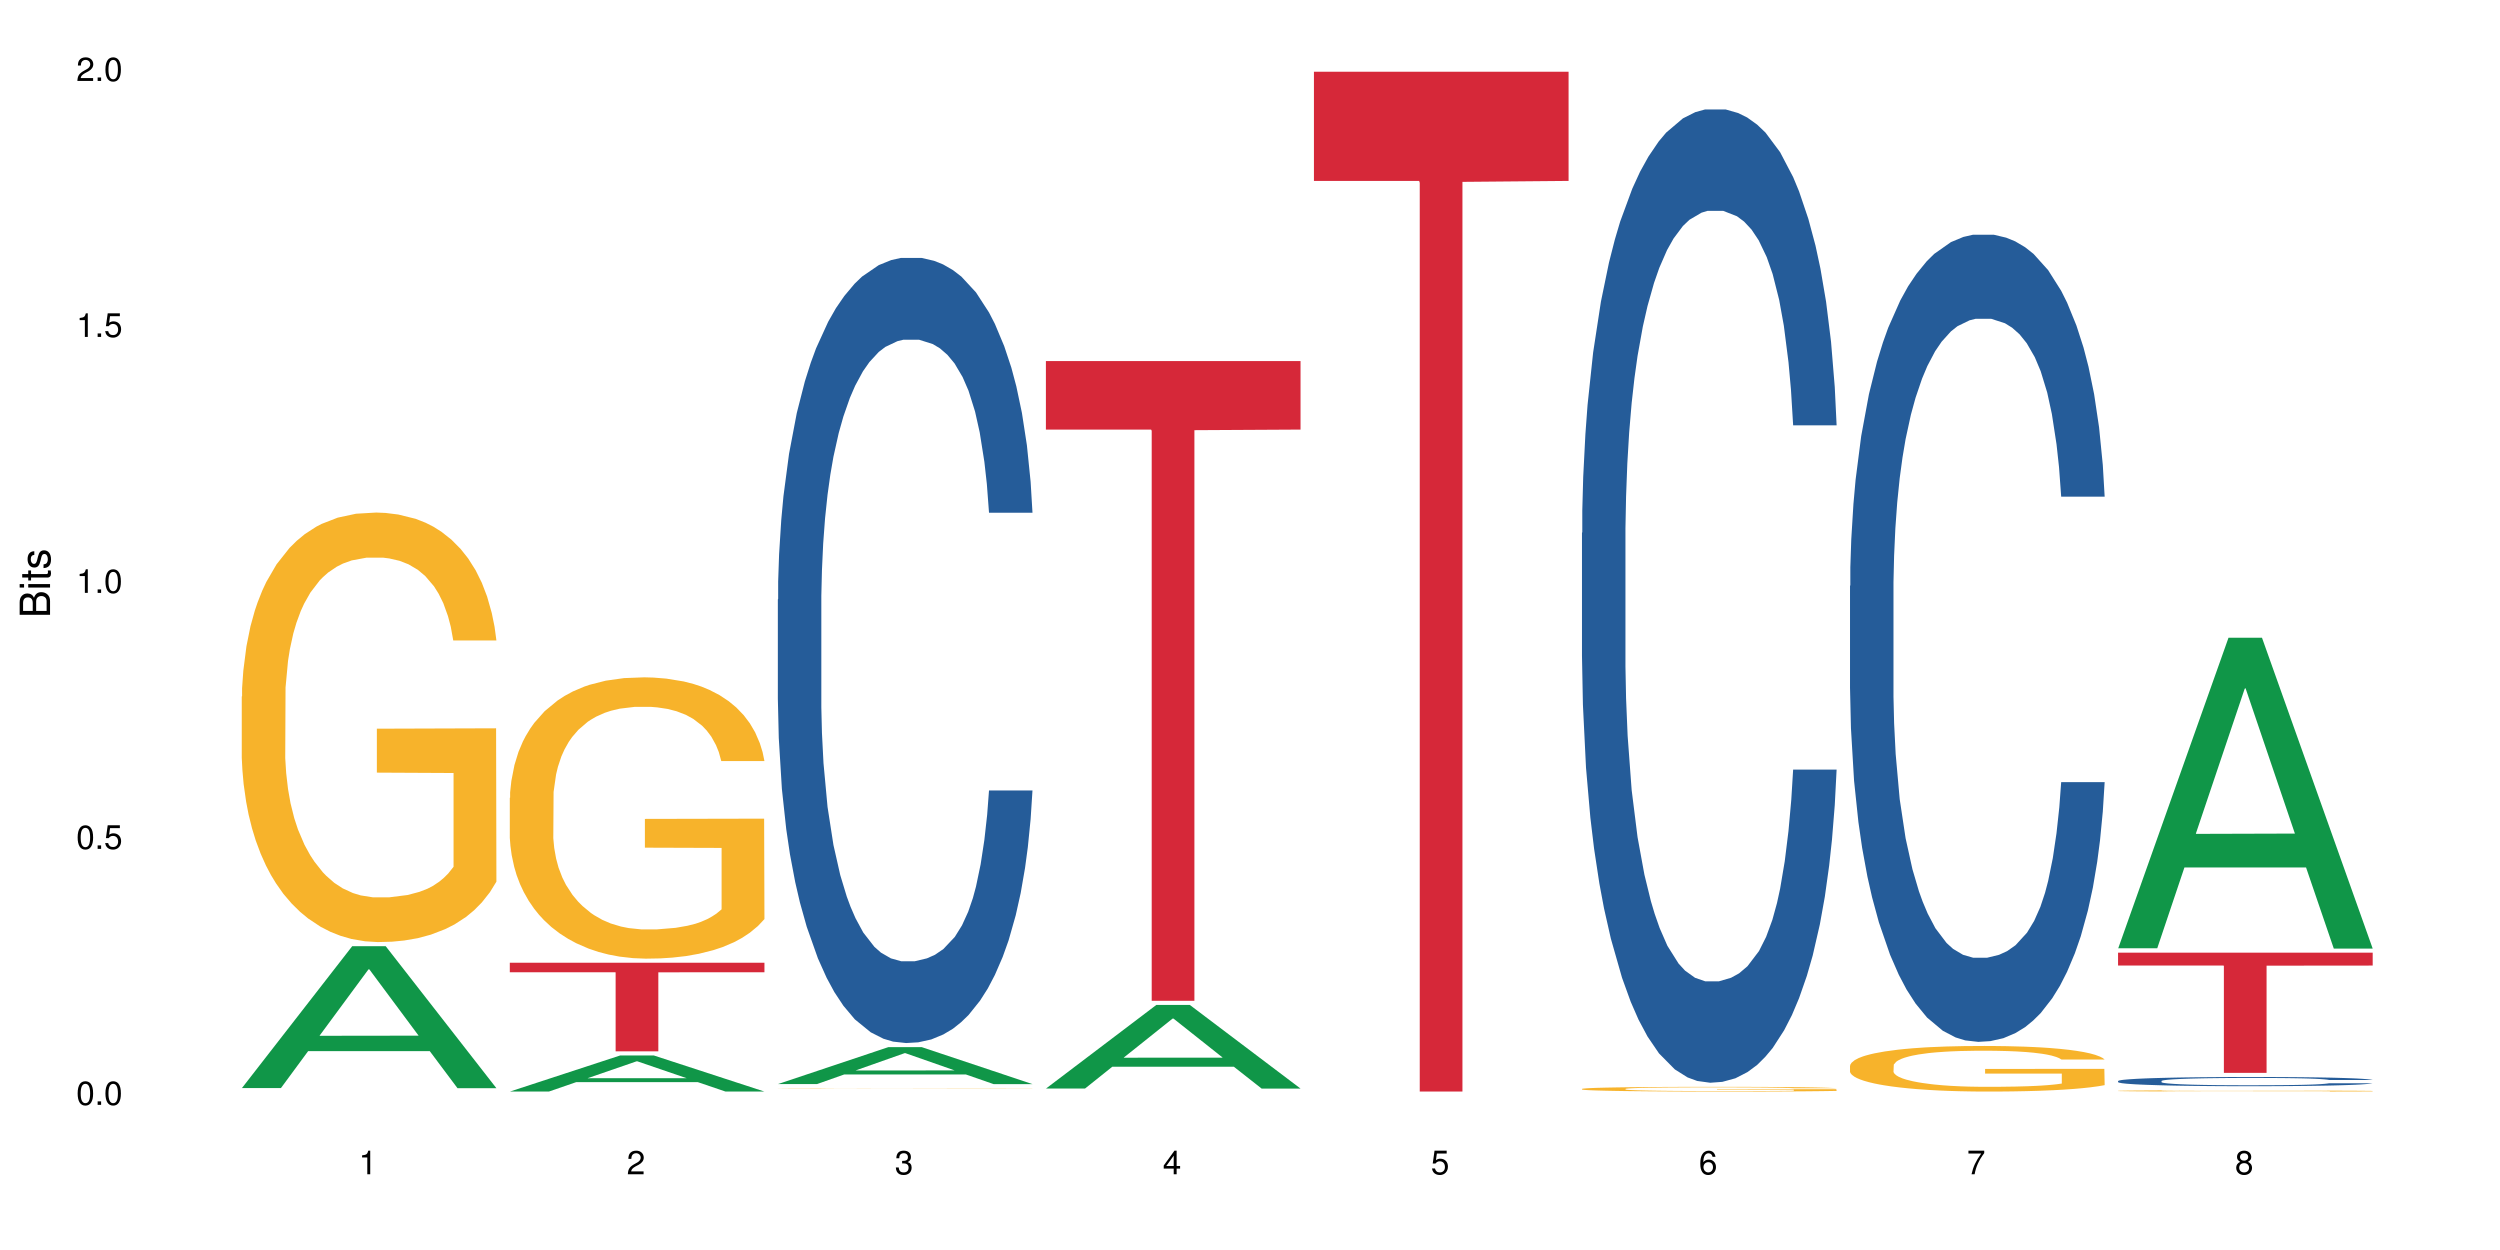 <?xml version="1.0" encoding="UTF-8"?>
<svg xmlns="http://www.w3.org/2000/svg" xmlns:xlink="http://www.w3.org/1999/xlink" width="720pt" height="360pt" viewBox="0 0 720 360" version="1.1">
<defs>
<g>
<symbol overflow="visible" id="glyph0-0">
<path style="stroke:none;" d=""/>
</symbol>
<symbol overflow="visible" id="glyph0-1">
<path style="stroke:none;" d="M 2.641 -6.797 C 2 -6.797 1.422 -6.531 1.078 -6.047 C 0.641 -5.453 0.406 -4.547 0.406 -3.297 C 0.406 -1 1.188 0.219 2.641 0.219 C 4.078 0.219 4.859 -1 4.859 -3.234 C 4.859 -4.562 4.656 -5.438 4.203 -6.047 C 3.844 -6.531 3.281 -6.797 2.641 -6.797 Z M 2.641 -6.047 C 3.547 -6.047 4 -5.125 4 -3.312 C 4 -1.375 3.562 -0.484 2.625 -0.484 C 1.734 -0.484 1.281 -1.422 1.281 -3.281 C 1.281 -5.141 1.734 -6.047 2.641 -6.047 Z M 2.641 -6.047 "/>
</symbol>
<symbol overflow="visible" id="glyph0-2">
<path style="stroke:none;" d="M 1.828 -1 L 0.828 -1 L 0.828 0 L 1.828 0 Z M 1.828 -1 "/>
</symbol>
<symbol overflow="visible" id="glyph0-3">
<path style="stroke:none;" d="M 4.562 -6.797 L 1.062 -6.797 L 0.547 -3.094 L 1.328 -3.094 C 1.719 -3.562 2.047 -3.734 2.578 -3.734 C 3.484 -3.734 4.062 -3.109 4.062 -2.094 C 4.062 -1.125 3.484 -0.531 2.578 -0.531 C 1.828 -0.531 1.375 -0.906 1.188 -1.672 L 0.328 -1.672 C 0.453 -1.109 0.547 -0.844 0.75 -0.594 C 1.125 -0.078 1.828 0.219 2.594 0.219 C 3.969 0.219 4.922 -0.781 4.922 -2.219 C 4.922 -3.562 4.031 -4.484 2.719 -4.484 C 2.25 -4.484 1.859 -4.359 1.469 -4.062 L 1.734 -5.969 L 4.562 -5.969 Z M 4.562 -6.797 "/>
</symbol>
<symbol overflow="visible" id="glyph0-4">
<path style="stroke:none;" d="M 2.484 -4.844 L 2.484 0 L 3.328 0 L 3.328 -6.797 L 2.766 -6.797 C 2.469 -5.75 2.281 -5.609 0.984 -5.453 L 0.984 -4.844 Z M 2.484 -4.844 "/>
</symbol>
<symbol overflow="visible" id="glyph0-5">
<path style="stroke:none;" d="M 4.859 -0.828 L 1.281 -0.828 C 1.359 -1.391 1.672 -1.75 2.5 -2.234 L 3.469 -2.75 C 4.406 -3.266 4.906 -3.969 4.906 -4.812 C 4.906 -5.375 4.672 -5.906 4.266 -6.266 C 3.859 -6.625 3.375 -6.797 2.719 -6.797 C 1.859 -6.797 1.219 -6.5 0.844 -5.922 C 0.609 -5.562 0.5 -5.125 0.484 -4.438 L 1.328 -4.438 C 1.359 -4.906 1.406 -5.188 1.531 -5.406 C 1.75 -5.812 2.188 -6.062 2.703 -6.062 C 3.469 -6.062 4.031 -5.516 4.031 -4.781 C 4.031 -4.25 3.719 -3.797 3.125 -3.438 L 2.234 -2.938 C 0.812 -2.141 0.406 -1.5 0.328 0 L 4.859 0 Z M 4.859 -0.828 "/>
</symbol>
<symbol overflow="visible" id="glyph0-6">
<path style="stroke:none;" d="M 2.125 -3.125 L 2.578 -3.125 C 3.516 -3.125 3.984 -2.703 3.984 -1.891 C 3.984 -1.031 3.469 -0.531 2.578 -0.531 C 1.656 -0.531 1.203 -0.984 1.156 -1.969 L 0.312 -1.969 C 0.344 -1.422 0.438 -1.078 0.609 -0.766 C 0.953 -0.109 1.625 0.219 2.547 0.219 C 3.953 0.219 4.859 -0.609 4.859 -1.906 C 4.859 -2.766 4.516 -3.25 3.703 -3.516 C 4.344 -3.766 4.656 -4.25 4.656 -4.938 C 4.656 -6.109 3.875 -6.797 2.578 -6.797 C 1.203 -6.797 0.484 -6.047 0.453 -4.609 L 1.297 -4.609 C 1.312 -5.016 1.344 -5.25 1.453 -5.453 C 1.641 -5.828 2.062 -6.062 2.594 -6.062 C 3.344 -6.062 3.797 -5.625 3.797 -4.906 C 3.797 -4.422 3.609 -4.141 3.25 -3.984 C 3.016 -3.891 2.719 -3.844 2.125 -3.844 Z M 2.125 -3.125 "/>
</symbol>
<symbol overflow="visible" id="glyph0-7">
<path style="stroke:none;" d="M 3.141 -1.625 L 3.141 0 L 3.984 0 L 3.984 -1.625 L 4.984 -1.625 L 4.984 -2.391 L 3.984 -2.391 L 3.984 -6.797 L 3.359 -6.797 L 0.266 -2.516 L 0.266 -1.625 Z M 3.141 -2.391 L 1 -2.391 L 3.141 -5.359 Z M 3.141 -2.391 "/>
</symbol>
<symbol overflow="visible" id="glyph0-8">
<path style="stroke:none;" d="M 4.781 -5.031 C 4.609 -6.141 3.891 -6.797 2.844 -6.797 C 2.094 -6.797 1.422 -6.438 1.031 -5.828 C 0.609 -5.172 0.406 -4.344 0.406 -3.094 C 0.406 -1.953 0.578 -1.234 0.984 -0.625 C 1.359 -0.078 1.953 0.219 2.703 0.219 C 3.984 0.219 4.922 -0.734 4.922 -2.078 C 4.922 -3.344 4.062 -4.234 2.844 -4.234 C 2.172 -4.234 1.641 -3.969 1.281 -3.469 C 1.281 -5.125 1.828 -6.047 2.797 -6.047 C 3.391 -6.047 3.797 -5.672 3.938 -5.031 Z M 2.734 -3.484 C 3.547 -3.484 4.062 -2.922 4.062 -2 C 4.062 -1.156 3.484 -0.531 2.703 -0.531 C 1.922 -0.531 1.328 -1.188 1.328 -2.047 C 1.328 -2.891 1.906 -3.484 2.734 -3.484 Z M 2.734 -3.484 "/>
</symbol>
<symbol overflow="visible" id="glyph0-9">
<path style="stroke:none;" d="M 4.984 -6.797 L 0.438 -6.797 L 0.438 -5.969 L 4.109 -5.969 C 2.5 -3.656 1.828 -2.234 1.328 0 L 2.219 0 C 2.594 -2.172 3.453 -4.047 4.984 -6.094 Z M 4.984 -6.797 "/>
</symbol>
<symbol overflow="visible" id="glyph0-10">
<path style="stroke:none;" d="M 3.75 -3.578 C 4.453 -4 4.688 -4.344 4.688 -4.984 C 4.688 -6.047 3.844 -6.797 2.641 -6.797 C 1.438 -6.797 0.594 -6.047 0.594 -4.984 C 0.594 -4.359 0.828 -4.016 1.516 -3.578 C 0.734 -3.203 0.359 -2.641 0.359 -1.891 C 0.359 -0.641 1.297 0.219 2.641 0.219 C 3.984 0.219 4.922 -0.641 4.922 -1.875 C 4.922 -2.641 4.531 -3.203 3.75 -3.578 Z M 2.641 -6.047 C 3.359 -6.047 3.812 -5.625 3.812 -4.969 C 3.812 -4.344 3.344 -3.922 2.641 -3.922 C 1.922 -3.922 1.453 -4.344 1.453 -4.984 C 1.453 -5.625 1.922 -6.047 2.641 -6.047 Z M 2.641 -3.203 C 3.484 -3.203 4.062 -2.672 4.062 -1.875 C 4.062 -1.062 3.484 -0.531 2.625 -0.531 C 1.797 -0.531 1.219 -1.078 1.219 -1.875 C 1.219 -2.672 1.797 -3.203 2.641 -3.203 Z M 2.641 -3.203 "/>
</symbol>
<symbol overflow="visible" id="glyph1-0">
<path style="stroke:none;" d=""/>
</symbol>
<symbol overflow="visible" id="glyph1-1">
<path style="stroke:none;" d="M 0 -0.953 L 0 -4.891 C 0 -5.719 -0.234 -6.344 -0.734 -6.797 C -1.188 -7.234 -1.812 -7.469 -2.5 -7.469 C -3.547 -7.469 -4.188 -7 -4.625 -5.875 C -4.984 -6.672 -5.641 -7.094 -6.531 -7.094 C -7.156 -7.094 -7.734 -6.859 -8.141 -6.391 C -8.562 -5.938 -8.75 -5.344 -8.75 -4.5 L -8.75 -0.953 Z M -4.984 -2.062 L -7.766 -2.062 L -7.766 -4.219 C -7.766 -4.844 -7.688 -5.203 -7.453 -5.5 C -7.219 -5.812 -6.859 -5.969 -6.375 -5.969 C -5.906 -5.969 -5.531 -5.812 -5.297 -5.5 C -5.062 -5.203 -4.984 -4.844 -4.984 -4.219 Z M -0.984 -2.062 L -4 -2.062 L -4 -4.781 C -4 -5.328 -3.859 -5.688 -3.578 -5.953 C -3.297 -6.219 -2.922 -6.359 -2.484 -6.359 C -2.062 -6.359 -1.688 -6.219 -1.406 -5.953 C -1.109 -5.688 -0.984 -5.328 -0.984 -4.781 Z M -0.984 -2.062 "/>
</symbol>
<symbol overflow="visible" id="glyph1-2">
<path style="stroke:none;" d="M -6.281 -1.797 L -6.281 -0.797 L 0 -0.797 L 0 -1.797 Z M -8.75 -1.797 L -8.75 -0.797 L -7.484 -0.797 L -7.484 -1.797 Z M -8.75 -1.797 "/>
</symbol>
<symbol overflow="visible" id="glyph1-3">
<path style="stroke:none;" d="M -6.281 -3.047 L -6.281 -2.016 L -8.016 -2.016 L -8.016 -1.016 L -6.281 -1.016 L -6.281 -0.172 L -5.469 -0.172 L -5.469 -1.016 L -0.719 -1.016 C -0.078 -1.016 0.281 -1.453 0.281 -2.234 C 0.281 -2.469 0.25 -2.719 0.188 -3.047 L -0.641 -3.047 C -0.609 -2.922 -0.594 -2.766 -0.594 -2.562 C -0.594 -2.141 -0.719 -2.016 -1.156 -2.016 L -5.469 -2.016 L -5.469 -3.047 Z M -6.281 -3.047 "/>
</symbol>
<symbol overflow="visible" id="glyph1-4">
<path style="stroke:none;" d="M -4.531 -5.25 C -5.766 -5.25 -6.469 -4.422 -6.469 -2.969 C -6.469 -1.516 -5.719 -0.562 -4.547 -0.562 C -3.562 -0.562 -3.094 -1.062 -2.734 -2.562 L -2.516 -3.484 C -2.344 -4.188 -2.094 -4.469 -1.625 -4.469 C -1.047 -4.469 -0.641 -3.875 -0.641 -3 C -0.641 -2.453 -0.797 -2 -1.062 -1.75 C -1.25 -1.594 -1.422 -1.531 -1.875 -1.469 L -1.875 -0.406 C -0.422 -0.453 0.281 -1.266 0.281 -2.922 C 0.281 -4.5 -0.5 -5.516 -1.719 -5.516 C -2.656 -5.516 -3.172 -4.984 -3.469 -3.734 L -3.703 -2.766 C -3.891 -1.953 -4.156 -1.609 -4.594 -1.609 C -5.172 -1.609 -5.547 -2.125 -5.547 -2.938 C -5.547 -3.75 -5.203 -4.172 -4.531 -4.203 Z M -4.531 -5.25 "/>
</symbol>
</g>
</defs>
<g id="surface15260">
<rect x="0" y="0" width="720" height="360" style="fill:rgb(100%,100%,100%);fill-opacity:1;stroke:none;"/>
<path style=" stroke:none;fill-rule:nonzero;fill:rgb(6.275%,58.824%,28.235%);fill-opacity:1;" d="M 69.629 313.363 L 69.707 313.324 L 101.441 272.5 L 111.078 272.5 L 142.965 313.402 L 131.762 313.402 L 123.77 302.723 L 88.746 302.723 L 80.91 313.363 L 69.629 313.363 L 92.117 298.309 L 120.559 298.27 L 106.375 279.184 L 106.219 279.145 L 106.062 279.258 L 92.039 298.27 L 92.117 298.309 Z M 69.629 313.363 "/>
<path style=" stroke:none;fill-rule:nonzero;fill:rgb(96.863%,70.196%,16.863%);fill-opacity:1;" d="M 69.629 200.598 L 69.719 200.488 L 69.719 198.227 L 70.078 193.145 L 70.973 186.141 L 72.133 180.379 L 73.387 175.859 L 74.191 173.484 L 75.531 170.098 L 76.695 167.609 L 79.645 162.527 L 83.402 157.781 L 85.461 155.75 L 87.785 153.828 L 91.094 151.684 L 92.613 150.891 L 97.266 149.082 L 102.543 147.953 L 108.355 147.613 L 111.039 147.727 L 114.703 148.18 L 119.711 149.422 L 122.574 150.551 L 124.809 151.684 L 127.137 153.152 L 129.996 155.41 L 132.68 158.121 L 134.828 160.832 L 136.973 164.223 L 138.762 167.836 L 140.281 171.793 L 141.625 176.535 L 142.43 180.488 L 142.965 184.445 L 130.535 184.445 L 129.82 180.488 L 129.016 177.441 L 127.672 173.711 L 126.332 171 L 124.988 168.855 L 122.484 165.918 L 120.34 164.109 L 117.656 162.527 L 115.062 161.512 L 112.109 160.832 L 110.32 160.605 L 105.582 160.605 L 101.289 161.398 L 98.785 162.301 L 96.996 163.207 L 94.492 164.898 L 92.973 166.254 L 92.078 167.16 L 89.395 170.66 L 87.605 173.824 L 86.621 175.973 L 85.371 179.359 L 84.477 182.41 L 83.492 186.93 L 82.953 190.32 L 82.238 198 L 82.148 218.336 L 82.418 222.629 L 82.953 227.262 L 83.672 231.328 L 84.742 235.621 L 85.816 238.898 L 87.695 243.305 L 89.305 246.242 L 90.559 248.16 L 92.973 251.211 L 93.957 252.227 L 96.281 254.262 L 98.695 255.844 L 101.648 257.199 L 103.883 257.875 L 107.461 258.441 L 112.02 258.441 L 117.387 257.762 L 120.785 256.859 L 123.109 255.957 L 124.633 255.164 L 126.508 253.922 L 127.852 252.793 L 129.102 251.551 L 130.625 249.629 L 130.625 222.629 L 108.535 222.516 L 108.535 209.863 L 142.875 209.75 L 142.965 253.922 L 141.086 256.973 L 138.762 259.91 L 136.527 262.168 L 134.199 264.09 L 130.891 266.238 L 128.207 267.594 L 124.094 269.176 L 120.34 270.191 L 116.402 270.867 L 112.914 271.207 L 108.801 271.32 L 105.137 271.094 L 101.199 270.418 L 98.07 269.512 L 95.207 268.383 L 92.344 266.914 L 88.77 264.543 L 86.441 262.621 L 84.027 260.25 L 81.613 257.426 L 79.469 254.375 L 78.035 252.004 L 76.605 249.289 L 75.086 245.902 L 73.652 242.059 L 72.582 238.559 L 71.598 234.605 L 70.883 230.875 L 70.164 225.793 L 69.809 221.727 L 69.629 218.223 Z M 69.629 200.598 "/>
<path style=" stroke:none;fill-rule:nonzero;fill:rgb(6.275%,58.824%,28.235%);fill-opacity:1;" d="M 146.824 314.359 L 146.902 314.352 L 178.637 303.965 L 188.273 303.965 L 220.16 314.371 L 208.957 314.371 L 200.965 311.656 L 165.941 311.656 L 158.109 314.359 L 146.824 314.359 L 169.312 310.531 L 197.754 310.52 L 183.57 305.664 L 183.414 305.656 L 183.258 305.684 L 169.234 310.52 L 169.312 310.531 Z M 146.824 314.359 "/>
<path style=" stroke:none;fill-rule:nonzero;fill:rgb(96.863%,70.196%,16.863%);fill-opacity:1;" d="M 146.824 229.773 L 146.914 229.699 L 146.914 228.219 L 147.273 224.891 L 148.168 220.305 L 149.328 216.531 L 150.582 213.57 L 151.387 212.016 L 152.727 209.797 L 153.891 208.168 L 156.844 204.84 L 160.598 201.73 L 162.656 200.398 L 164.98 199.141 L 168.289 197.734 L 169.809 197.219 L 174.461 196.035 L 179.738 195.293 L 185.551 195.07 L 188.234 195.145 L 191.898 195.441 L 196.91 196.258 L 199.77 196.996 L 202.008 197.734 L 204.332 198.699 L 207.195 200.176 L 209.875 201.953 L 212.023 203.73 L 214.168 205.949 L 215.957 208.316 L 217.477 210.906 L 218.82 214.016 L 219.625 216.605 L 220.16 219.195 L 207.73 219.195 L 207.016 216.605 L 206.211 214.605 L 204.867 212.164 L 203.527 210.387 L 202.184 208.984 L 199.68 207.059 L 197.535 205.875 L 194.852 204.84 L 192.258 204.172 L 189.305 203.73 L 187.52 203.582 L 182.777 203.582 L 178.484 204.098 L 175.98 204.691 L 174.191 205.281 L 171.688 206.395 L 170.168 207.281 L 169.273 207.871 L 166.59 210.168 L 164.801 212.238 L 163.816 213.645 L 162.566 215.863 L 161.672 217.863 L 160.688 220.82 L 160.152 223.043 L 159.434 228.074 L 159.348 241.391 L 159.613 244.203 L 160.152 247.238 L 160.867 249.902 L 161.941 252.711 L 163.012 254.859 L 164.891 257.742 L 166.5 259.668 L 167.754 260.926 L 170.168 262.922 L 171.152 263.59 L 173.477 264.922 L 175.891 265.957 L 178.844 266.844 L 181.078 267.289 L 184.656 267.66 L 189.219 267.66 L 194.582 267.215 L 197.98 266.621 L 200.309 266.031 L 201.828 265.512 L 203.707 264.699 L 205.047 263.957 L 206.301 263.145 L 207.82 261.887 L 207.82 244.203 L 185.73 244.129 L 185.73 235.844 L 220.07 235.77 L 220.16 264.699 L 218.285 266.695 L 215.957 268.621 L 213.723 270.102 L 211.398 271.359 L 208.086 272.766 L 205.406 273.652 L 201.289 274.688 L 197.535 275.355 L 193.598 275.797 L 190.113 276.02 L 185.996 276.094 L 182.332 275.945 L 178.395 275.5 L 175.266 274.91 L 172.402 274.168 L 169.543 273.207 L 165.965 271.652 L 163.641 270.395 L 161.223 268.844 L 158.809 266.992 L 156.664 264.996 L 155.23 263.441 L 153.801 261.664 L 152.281 259.445 L 150.852 256.93 L 149.777 254.637 L 148.793 252.047 L 148.078 249.605 L 147.363 246.273 L 147.004 243.609 L 146.824 241.316 Z M 146.824 229.773 "/>
<path style=" stroke:none;fill-rule:nonzero;fill:rgb(83.922%,15.686%,22.353%);fill-opacity:1;" d="M 146.824 277.273 L 220.16 277.273 L 220.16 280.004 L 189.598 280.027 L 189.598 302.785 L 177.301 302.785 L 177.301 280.051 L 177.121 280.004 L 146.824 280.004 Z M 146.824 277.273 "/>
<path style=" stroke:none;fill-rule:nonzero;fill:rgb(6.275%,58.824%,28.235%);fill-opacity:1;" d="M 224.02 312.211 L 224.098 312.199 L 255.832 301.578 L 265.469 301.578 L 297.355 312.223 L 286.152 312.223 L 278.16 309.441 L 243.141 309.441 L 235.305 312.211 L 224.02 312.211 L 246.508 308.293 L 274.949 308.281 L 260.77 303.316 L 260.609 303.305 L 260.453 303.336 L 246.43 308.281 L 246.508 308.293 Z M 224.02 312.211 "/>
<path style=" stroke:none;fill-rule:nonzero;fill:rgb(14.51%,36.078%,60%);fill-opacity:1;" d="M 224.02 172.668 L 224.109 172.461 L 224.109 167.5 L 224.379 159.648 L 225.004 149.727 L 225.633 142.906 L 227.242 130.711 L 229.477 118.93 L 231.801 109.836 L 233.5 104.465 L 235.023 100.328 L 238.508 92.684 L 240.746 88.754 L 243.16 85.242 L 246.113 81.727 L 248.258 79.66 L 253.086 76.355 L 256.664 74.906 L 259.438 74.289 L 265.43 74.289 L 269.008 75.113 L 271.602 76.148 L 274.461 77.801 L 276.875 79.66 L 281.082 84.207 L 284.836 89.996 L 286.535 93.301 L 289.219 99.711 L 291.277 105.91 L 292.707 111.285 L 294.316 118.93 L 295.746 128.23 L 296.82 138.773 L 297.355 147.66 L 284.836 147.66 L 284.211 139.391 L 283.496 132.984 L 282.152 124.512 L 280.812 118.516 L 278.934 112.523 L 277.234 108.598 L 274.91 104.668 L 272.852 102.191 L 270.707 100.328 L 268.648 99.09 L 264.715 97.848 L 260.152 97.848 L 258.453 98.262 L 254.965 99.918 L 253.086 101.363 L 250.406 104.258 L 248.527 106.941 L 246.289 111.078 L 244.77 114.59 L 242.891 119.965 L 241.551 124.719 L 240.031 131.539 L 239.137 136.707 L 238.332 142.492 L 237.613 149.312 L 237.078 156.547 L 236.723 164.195 L 236.543 171.633 L 236.543 203.672 L 236.723 211.109 L 237.168 219.793 L 238.332 232.398 L 240.031 243.352 L 241.996 252.035 L 243.875 258.234 L 244.949 261.129 L 246.379 264.434 L 248.617 268.566 L 251.836 272.703 L 253.715 274.355 L 256.574 276.008 L 259.527 276.836 L 263.461 276.836 L 266.949 276.008 L 269.273 274.977 L 271.691 273.32 L 275 269.809 L 277.055 266.5 L 278.844 262.574 L 280.188 258.648 L 281.082 255.34 L 282.422 248.934 L 283.496 241.906 L 284.301 234.672 L 284.836 227.645 L 297.355 227.645 L 296.82 235.914 L 296.016 243.973 L 295.211 249.969 L 293.957 257.199 L 292.527 263.609 L 290.473 270.84 L 288.773 275.594 L 286.535 280.762 L 284.48 284.688 L 282.242 288.203 L 278.934 292.336 L 276.789 294.402 L 274.461 296.262 L 271.691 297.918 L 268.203 299.363 L 264.445 300.191 L 260.957 300.398 L 257.203 299.984 L 254.43 299.156 L 250.762 297.297 L 246.199 293.578 L 242.891 289.648 L 240.297 285.723 L 238.062 281.59 L 235.559 276.008 L 232.34 266.914 L 230.371 259.887 L 229.031 254.102 L 227.508 246.039 L 226.438 238.805 L 225.184 227.23 L 224.289 212.559 L 224.02 201.191 Z M 224.02 172.668 "/>
<path style=" stroke:none;fill-rule:nonzero;fill:rgb(96.863%,70.196%,16.863%);fill-opacity:1;" d="M 224.02 313.438 L 224.109 313.438 L 224.469 313.434 L 225.363 313.43 L 226.523 313.426 L 227.777 313.422 L 228.582 313.418 L 229.926 313.418 L 231.086 313.414 L 234.039 313.41 L 237.793 313.406 L 242.176 313.406 L 245.484 313.402 L 279.203 313.402 L 281.527 313.406 L 287.074 313.406 L 289.219 313.41 L 291.367 313.414 L 293.152 313.414 L 294.676 313.418 L 296.016 313.422 L 296.82 313.426 L 297.355 313.426 L 284.211 313.426 L 283.406 313.422 L 282.062 313.418 L 279.383 313.418 L 276.875 313.414 L 274.73 313.414 L 272.047 313.41 L 251.387 313.41 L 248.883 313.414 L 246.469 313.414 L 243.785 313.418 L 241.996 313.418 L 241.016 313.422 L 239.762 313.422 L 238.867 313.426 L 237.883 313.43 L 237.348 313.434 L 236.633 313.438 L 236.543 313.453 L 236.809 313.457 L 237.348 313.457 L 238.062 313.461 L 239.137 313.465 L 240.207 313.469 L 242.086 313.469 L 243.695 313.473 L 244.949 313.473 L 247.363 313.477 L 248.348 313.477 L 250.672 313.48 L 279.023 313.48 L 280.902 313.477 L 285.016 313.477 L 285.016 313.457 L 262.926 313.457 L 262.926 313.445 L 297.27 313.445 L 297.355 313.477 L 295.48 313.48 L 293.152 313.484 L 288.594 313.484 L 285.285 313.488 L 278.488 313.488 L 274.73 313.492 L 255.59 313.492 L 252.461 313.488 L 246.738 313.488 L 243.16 313.484 L 238.422 313.484 L 236.004 313.48 L 233.859 313.48 L 232.43 313.477 L 230.996 313.477 L 229.477 313.473 L 228.047 313.469 L 226.973 313.469 L 225.988 313.465 L 224.559 313.457 L 224.199 313.453 L 224.02 313.453 Z M 224.02 313.438 "/>
<path style=" stroke:none;fill-rule:nonzero;fill:rgb(6.275%,58.824%,28.235%);fill-opacity:1;" d="M 301.219 313.488 L 301.297 313.465 L 333.027 289.418 L 342.664 289.418 L 374.555 313.512 L 363.348 313.512 L 355.355 307.223 L 320.336 307.223 L 312.5 313.488 L 301.219 313.488 L 323.703 304.621 L 352.145 304.598 L 337.965 293.355 L 337.809 293.332 L 337.648 293.398 L 323.625 304.598 L 323.703 304.621 Z M 301.219 313.488 "/>
<path style=" stroke:none;fill-rule:nonzero;fill:rgb(83.922%,15.686%,22.353%);fill-opacity:1;" d="M 301.219 103.996 L 374.555 103.996 L 374.555 123.719 L 343.988 123.891 L 343.988 288.238 L 331.691 288.238 L 331.691 124.066 L 331.516 123.719 L 301.219 123.719 Z M 301.219 103.996 "/>
<path style=" stroke:none;fill-rule:nonzero;fill:rgb(83.922%,15.686%,22.353%);fill-opacity:1;" d="M 378.414 20.664 L 451.75 20.664 L 451.75 52.102 L 421.184 52.379 L 421.184 314.371 L 408.887 314.371 L 408.887 52.652 L 408.711 52.102 L 378.414 52.102 Z M 378.414 20.664 "/>
<path style=" stroke:none;fill-rule:nonzero;fill:rgb(14.51%,36.078%,60%);fill-opacity:1;" d="M 455.609 153.488 L 455.699 153.234 L 455.699 147.082 L 455.965 137.348 L 456.594 125.051 L 457.219 116.594 L 458.828 101.477 L 461.066 86.871 L 463.391 75.598 L 465.09 68.938 L 466.609 63.812 L 470.098 54.332 L 472.332 49.465 L 474.746 45.109 L 477.699 40.754 L 479.848 38.191 L 484.676 34.094 L 488.254 32.297 L 491.023 31.531 L 497.016 31.531 L 500.594 32.555 L 503.188 33.836 L 506.051 35.887 L 508.465 38.191 L 512.668 43.828 L 516.426 51.004 L 518.125 55.102 L 520.805 63.043 L 522.863 70.73 L 524.293 77.395 L 525.906 86.871 L 527.336 98.402 L 528.41 111.469 L 528.945 122.488 L 516.426 122.488 L 515.797 112.238 L 515.082 104.297 L 513.742 93.789 L 512.398 86.359 L 510.523 78.93 L 508.824 74.062 L 506.496 69.195 L 504.441 66.117 L 502.293 63.812 L 500.238 62.277 L 496.301 60.738 L 491.742 60.738 L 490.043 61.25 L 486.555 63.301 L 484.676 65.094 L 481.992 68.68 L 480.113 72.012 L 477.879 77.137 L 476.359 81.492 L 474.48 88.152 L 473.137 94.047 L 471.617 102.5 L 470.723 108.906 L 469.918 116.082 L 469.203 124.535 L 468.668 133.504 L 468.309 142.984 L 468.129 152.207 L 468.129 191.922 L 468.309 201.145 L 468.758 211.906 L 469.918 227.535 L 471.617 241.113 L 473.586 251.875 L 475.465 259.562 L 476.535 263.148 L 477.969 267.25 L 480.203 272.375 L 483.422 277.496 L 485.301 279.547 L 488.164 281.598 L 491.113 282.621 L 495.051 282.621 L 498.539 281.598 L 500.863 280.316 L 503.277 278.266 L 506.586 273.91 L 508.645 269.812 L 510.434 264.941 L 511.773 260.074 L 512.668 255.977 L 514.008 248.031 L 515.082 239.32 L 515.887 230.355 L 516.426 221.641 L 528.945 221.641 L 528.41 231.891 L 527.605 241.883 L 526.797 249.312 L 525.547 258.281 L 524.117 266.223 L 522.059 275.191 L 520.359 281.086 L 518.125 287.488 L 516.066 292.359 L 513.832 296.715 L 510.523 301.84 L 508.375 304.398 L 506.051 306.707 L 503.277 308.758 L 499.789 310.551 L 496.035 311.574 L 492.547 311.832 L 488.789 311.316 L 486.016 310.293 L 482.352 307.988 L 477.789 303.375 L 474.48 298.508 L 471.887 293.641 L 469.648 288.516 L 467.145 281.598 L 463.926 270.324 L 461.957 261.613 L 460.617 254.438 L 459.098 244.445 L 458.023 235.477 L 456.773 221.129 L 455.879 202.938 L 455.609 188.848 Z M 455.609 153.488 "/>
<path style=" stroke:none;fill-rule:nonzero;fill:rgb(96.863%,70.196%,16.863%);fill-opacity:1;" d="M 455.609 313.594 L 455.699 313.59 L 455.699 313.566 L 456.055 313.512 L 456.949 313.434 L 458.113 313.371 L 459.367 313.32 L 460.172 313.293 L 461.512 313.258 L 462.676 313.23 L 465.625 313.176 L 469.383 313.121 L 471.438 313.102 L 473.766 313.078 L 477.074 313.055 L 478.594 313.047 L 483.246 313.027 L 488.52 313.016 L 494.336 313.012 L 497.016 313.012 L 500.684 313.016 L 505.691 313.031 L 508.555 313.043 L 510.789 313.055 L 513.117 313.07 L 515.977 313.098 L 518.66 313.125 L 520.805 313.156 L 522.953 313.191 L 524.742 313.234 L 526.262 313.277 L 527.605 313.328 L 528.41 313.371 L 528.945 313.414 L 516.516 313.414 L 515.797 313.371 L 514.992 313.34 L 513.652 313.297 L 512.309 313.266 L 510.969 313.242 L 508.465 313.211 L 506.316 313.191 L 503.637 313.176 L 501.043 313.164 L 498.09 313.156 L 496.301 313.152 L 491.562 313.152 L 487.27 313.16 L 484.766 313.172 L 482.977 313.184 L 480.473 313.199 L 478.953 313.215 L 475.375 313.262 L 473.586 313.297 L 472.602 313.32 L 471.348 313.359 L 470.457 313.395 L 469.473 313.441 L 468.934 313.48 L 468.219 313.562 L 468.129 313.789 L 468.398 313.836 L 468.934 313.887 L 469.648 313.93 L 470.723 313.977 L 471.797 314.016 L 473.676 314.062 L 475.285 314.094 L 476.535 314.117 L 478.953 314.148 L 479.934 314.16 L 482.262 314.184 L 484.676 314.199 L 487.625 314.215 L 489.863 314.223 L 493.441 314.23 L 498 314.23 L 503.367 314.223 L 506.766 314.211 L 509.09 314.203 L 510.609 314.191 L 512.488 314.18 L 513.832 314.168 L 515.082 314.152 L 516.602 314.133 L 516.602 313.836 L 494.512 313.832 L 494.512 313.695 L 528.855 313.695 L 528.945 314.18 L 527.066 314.211 L 524.742 314.246 L 522.508 314.27 L 520.18 314.293 L 516.871 314.316 L 514.188 314.328 L 510.074 314.348 L 506.316 314.359 L 502.383 314.367 L 498.895 314.371 L 494.781 314.371 L 491.113 314.367 L 487.18 314.359 L 484.051 314.352 L 481.188 314.34 L 478.324 314.32 L 474.746 314.297 L 472.422 314.273 L 470.008 314.25 L 467.594 314.219 L 465.445 314.184 L 462.586 314.129 L 461.066 314.09 L 459.633 314.051 L 458.559 314.012 L 457.578 313.969 L 456.859 313.926 L 456.145 313.871 L 455.789 313.824 L 455.609 313.785 Z M 455.609 313.594 "/>
<path style=" stroke:none;fill-rule:nonzero;fill:rgb(14.51%,36.078%,60%);fill-opacity:1;" d="M 532.805 168.742 L 532.895 168.531 L 532.895 163.43 L 533.164 155.355 L 533.789 145.156 L 534.414 138.145 L 536.023 125.609 L 538.262 113.496 L 540.586 104.148 L 542.285 98.625 L 543.805 94.375 L 547.293 86.512 L 549.527 82.473 L 551.945 78.863 L 554.895 75.25 L 557.043 73.125 L 561.871 69.727 L 565.449 68.238 L 568.223 67.602 L 574.215 67.602 L 577.789 68.449 L 580.383 69.512 L 583.246 71.211 L 585.66 73.125 L 589.863 77.801 L 593.621 83.75 L 595.32 87.148 L 598.004 93.734 L 600.059 100.109 L 601.492 105.637 L 603.102 113.496 L 604.531 123.059 L 605.605 133.895 L 606.141 143.031 L 593.621 143.031 L 592.996 134.531 L 592.277 127.945 L 590.938 119.234 L 589.598 113.07 L 587.719 106.91 L 586.02 102.871 L 583.691 98.836 L 581.637 96.285 L 579.488 94.375 L 577.434 93.098 L 573.496 91.824 L 568.938 91.824 L 567.238 92.25 L 563.75 93.949 L 561.871 95.438 L 559.188 98.41 L 557.309 101.172 L 555.074 105.422 L 553.555 109.035 L 551.676 114.559 L 550.336 119.445 L 548.812 126.457 L 547.918 131.77 L 547.113 137.719 L 546.398 144.73 L 545.863 152.168 L 545.504 160.031 L 545.324 167.68 L 545.324 200.617 L 545.504 208.266 L 545.953 217.188 L 547.113 230.152 L 548.812 241.414 L 550.781 250.336 L 552.66 256.711 L 553.734 259.688 L 555.164 263.086 L 557.398 267.336 L 560.617 271.586 L 562.496 273.285 L 565.359 274.984 L 568.309 275.836 L 572.246 275.836 L 575.734 274.984 L 578.059 273.922 L 580.473 272.223 L 583.781 268.609 L 585.84 265.211 L 587.629 261.172 L 588.969 257.137 L 589.863 253.738 L 591.207 247.148 L 592.277 239.926 L 593.082 232.488 L 593.621 225.262 L 606.141 225.262 L 605.605 233.762 L 604.801 242.051 L 603.996 248.211 L 602.742 255.648 L 601.312 262.234 L 599.254 269.672 L 597.555 274.559 L 595.32 279.871 L 593.262 283.91 L 591.027 287.523 L 587.719 291.77 L 585.57 293.895 L 583.246 295.809 L 580.473 297.508 L 576.984 298.996 L 573.23 299.844 L 569.742 300.059 L 565.984 299.633 L 563.211 298.781 L 559.547 296.871 L 554.984 293.047 L 551.676 289.008 L 549.082 284.973 L 546.848 280.723 L 544.344 274.984 L 541.121 265.637 L 539.156 258.41 L 537.812 252.461 L 536.293 244.176 L 535.219 236.738 L 533.969 224.84 L 533.074 209.754 L 532.805 198.066 Z M 532.805 168.742 "/>
<path style=" stroke:none;fill-rule:nonzero;fill:rgb(96.863%,70.196%,16.863%);fill-opacity:1;" d="M 532.805 306.863 L 532.895 306.852 L 532.895 306.609 L 533.254 306.07 L 534.145 305.328 L 535.309 304.715 L 536.562 304.234 L 537.367 303.984 L 538.707 303.625 L 539.871 303.359 L 542.82 302.82 L 546.578 302.316 L 548.637 302.102 L 550.961 301.898 L 554.27 301.668 L 555.789 301.586 L 560.441 301.395 L 565.715 301.273 L 571.531 301.238 L 574.215 301.25 L 577.879 301.297 L 582.887 301.43 L 585.75 301.551 L 587.984 301.668 L 590.312 301.824 L 593.172 302.066 L 595.855 302.352 L 598.004 302.641 L 600.148 303 L 601.938 303.383 L 603.457 303.805 L 604.801 304.309 L 605.605 304.727 L 606.141 305.148 L 593.711 305.148 L 592.996 304.727 L 592.188 304.402 L 590.848 304.008 L 589.508 303.719 L 588.164 303.492 L 585.66 303.18 L 583.516 302.988 L 580.832 302.82 L 578.238 302.711 L 575.285 302.641 L 573.496 302.617 L 568.758 302.617 L 564.465 302.699 L 561.961 302.797 L 560.172 302.895 L 557.668 303.074 L 556.148 303.215 L 555.254 303.312 L 552.57 303.684 L 550.781 304.02 L 549.797 304.25 L 548.547 304.609 L 547.652 304.934 L 546.668 305.41 L 546.129 305.77 L 545.414 306.586 L 545.324 308.746 L 545.594 309.203 L 546.129 309.691 L 546.848 310.125 L 547.918 310.582 L 548.992 310.93 L 550.871 311.395 L 552.48 311.707 L 553.734 311.91 L 556.148 312.234 L 557.133 312.344 L 559.457 312.559 L 561.871 312.727 L 564.824 312.871 L 567.059 312.945 L 570.637 313.004 L 575.195 313.004 L 580.562 312.93 L 583.961 312.836 L 586.285 312.738 L 587.809 312.656 L 589.684 312.523 L 591.027 312.402 L 592.277 312.273 L 593.801 312.066 L 593.801 309.203 L 571.707 309.188 L 571.707 307.848 L 606.051 307.836 L 606.141 312.523 L 604.262 312.848 L 601.938 313.16 L 599.703 313.398 L 597.375 313.602 L 594.066 313.832 L 591.383 313.977 L 587.27 314.145 L 583.516 314.25 L 579.578 314.324 L 576.09 314.359 L 571.977 314.371 L 568.309 314.348 L 564.375 314.273 L 561.246 314.18 L 558.383 314.059 L 555.52 313.902 L 551.945 313.652 L 549.617 313.445 L 547.203 313.195 L 544.789 312.895 L 542.645 312.57 L 541.211 312.32 L 539.781 312.031 L 538.262 311.672 L 536.828 311.266 L 535.758 310.891 L 534.773 310.473 L 534.059 310.078 L 533.34 309.539 L 532.984 309.105 L 532.805 308.734 Z M 532.805 306.863 "/>
<path style=" stroke:none;fill-rule:nonzero;fill:rgb(6.275%,58.824%,28.235%);fill-opacity:1;" d="M 610 273.109 L 610.078 273.027 L 641.812 183.66 L 651.449 183.66 L 683.336 273.195 L 672.133 273.195 L 664.141 249.824 L 629.117 249.824 L 621.285 273.109 L 610 273.109 L 632.488 240.156 L 660.93 240.07 L 646.746 198.289 L 646.59 198.203 L 646.434 198.457 L 632.41 240.07 L 632.488 240.156 Z M 610 273.109 "/>
<path style=" stroke:none;fill-rule:nonzero;fill:rgb(14.51%,36.078%,60%);fill-opacity:1;" d="M 610 311.328 L 610.09 311.324 L 610.09 311.266 L 610.359 311.176 L 610.984 311.059 L 611.609 310.977 L 613.219 310.836 L 615.457 310.695 L 617.781 310.59 L 619.48 310.527 L 621 310.48 L 624.488 310.391 L 626.727 310.344 L 629.141 310.301 L 632.09 310.262 L 634.238 310.234 L 639.066 310.199 L 642.645 310.18 L 645.418 310.172 L 651.41 310.172 L 654.988 310.184 L 657.578 310.195 L 660.441 310.215 L 662.855 310.234 L 667.059 310.289 L 670.816 310.355 L 672.516 310.395 L 675.199 310.473 L 677.254 310.543 L 678.688 310.605 L 680.297 310.695 L 681.727 310.805 L 682.801 310.93 L 683.336 311.035 L 670.816 311.035 L 670.191 310.938 L 669.477 310.863 L 668.133 310.762 L 666.793 310.691 L 664.914 310.621 L 663.215 310.574 L 660.891 310.531 L 658.832 310.5 L 656.688 310.48 L 654.629 310.465 L 650.695 310.449 L 646.133 310.449 L 644.434 310.453 L 640.945 310.473 L 639.066 310.492 L 636.383 310.523 L 634.508 310.555 L 632.27 310.605 L 630.75 310.645 L 628.871 310.711 L 627.531 310.766 L 626.008 310.844 L 625.117 310.906 L 624.309 310.973 L 623.594 311.055 L 623.059 311.137 L 622.699 311.227 L 622.523 311.316 L 622.523 311.691 L 622.699 311.777 L 623.148 311.883 L 624.309 312.027 L 626.008 312.156 L 627.977 312.258 L 629.855 312.332 L 630.93 312.367 L 632.359 312.406 L 634.594 312.453 L 637.816 312.504 L 639.691 312.523 L 642.555 312.539 L 645.508 312.551 L 649.441 312.551 L 652.93 312.539 L 655.254 312.527 L 657.668 312.508 L 660.977 312.469 L 663.035 312.43 L 664.824 312.383 L 666.164 312.336 L 667.059 312.297 L 668.402 312.223 L 669.477 312.141 L 670.281 312.055 L 670.816 311.973 L 683.336 311.973 L 682.801 312.07 L 681.996 312.164 L 681.191 312.234 L 679.938 312.32 L 678.508 312.395 L 676.449 312.48 L 674.75 312.535 L 672.516 312.598 L 670.457 312.645 L 668.223 312.684 L 664.914 312.734 L 662.766 312.758 L 660.441 312.777 L 657.668 312.797 L 654.18 312.816 L 650.426 312.824 L 646.938 312.828 L 643.18 312.824 L 640.41 312.812 L 636.742 312.789 L 632.18 312.746 L 628.871 312.699 L 626.277 312.656 L 624.043 312.605 L 621.539 312.539 L 618.316 312.434 L 616.352 312.352 L 615.008 312.285 L 613.488 312.188 L 612.414 312.105 L 611.164 311.969 L 610.27 311.797 L 610 311.664 Z M 610 311.328 "/>
<path style=" stroke:none;fill-rule:nonzero;fill:rgb(96.863%,70.196%,16.863%);fill-opacity:1;" d="M 610 314.164 L 610.09 314.164 L 610.09 314.156 L 610.449 314.141 L 611.344 314.121 L 612.504 314.102 L 613.758 314.09 L 614.562 314.082 L 615.902 314.074 L 617.066 314.066 L 620.016 314.051 L 623.773 314.035 L 625.832 314.031 L 628.156 314.023 L 631.465 314.02 L 632.984 314.016 L 637.637 314.012 L 642.914 314.008 L 655.074 314.008 L 660.086 314.012 L 662.945 314.016 L 665.184 314.02 L 667.508 314.023 L 670.367 314.031 L 673.051 314.039 L 675.199 314.047 L 677.344 314.055 L 679.133 314.066 L 680.652 314.078 L 681.996 314.094 L 682.801 314.102 L 683.336 314.113 L 670.906 314.113 L 670.191 314.102 L 669.387 314.094 L 668.043 314.082 L 666.703 314.074 L 665.359 314.07 L 662.855 314.062 L 660.711 314.055 L 658.027 314.051 L 655.434 314.047 L 641.66 314.047 L 639.156 314.051 L 637.367 314.051 L 634.863 314.059 L 633.344 314.062 L 632.449 314.062 L 627.977 314.082 L 626.992 314.09 L 625.742 314.102 L 624.848 314.109 L 623.863 314.121 L 623.328 314.133 L 622.609 314.156 L 622.523 314.215 L 622.789 314.227 L 623.328 314.242 L 624.043 314.254 L 625.117 314.266 L 626.188 314.273 L 628.066 314.289 L 629.676 314.297 L 630.93 314.301 L 633.344 314.312 L 634.328 314.316 L 636.652 314.32 L 639.066 314.324 L 642.02 314.328 L 644.254 314.332 L 657.758 314.332 L 661.156 314.328 L 663.484 314.324 L 665.004 314.324 L 666.883 314.32 L 668.223 314.316 L 669.477 314.312 L 670.996 314.309 L 670.996 314.227 L 648.906 314.227 L 648.906 314.191 L 683.246 314.191 L 683.336 314.32 L 681.457 314.328 L 679.133 314.336 L 676.898 314.344 L 674.574 314.348 L 671.262 314.355 L 668.582 314.359 L 664.465 314.363 L 660.711 314.367 L 656.773 314.371 L 645.508 314.371 L 641.57 314.367 L 638.441 314.367 L 635.578 314.363 L 632.719 314.359 L 629.141 314.352 L 626.816 314.344 L 624.398 314.34 L 621.984 314.328 L 619.84 314.32 L 618.406 314.312 L 616.977 314.305 L 615.457 314.297 L 614.027 314.285 L 612.953 314.273 L 611.969 314.262 L 610.539 314.238 L 610.18 314.227 L 610 314.215 Z M 610 314.164 "/>
<path style=" stroke:none;fill-rule:nonzero;fill:rgb(83.922%,15.686%,22.353%);fill-opacity:1;" d="M 610 274.375 L 683.336 274.375 L 683.336 278.082 L 652.773 278.113 L 652.773 308.992 L 640.477 308.992 L 640.477 278.145 L 640.297 278.082 L 610 278.082 Z M 610 274.375 "/>
<g style="fill:rgb(0%,0%,0%);fill-opacity:1;">
  <use xlink:href="#glyph0-1" x="21.957" y="318.198"/>
  <use xlink:href="#glyph0-2" x="27.291" y="318.198"/>
  <use xlink:href="#glyph0-1" x="29.958" y="318.198"/>
</g>
<g style="fill:rgb(0%,0%,0%);fill-opacity:1;">
  <use xlink:href="#glyph0-1" x="21.957" y="244.476"/>
  <use xlink:href="#glyph0-2" x="27.291" y="244.476"/>
  <use xlink:href="#glyph0-3" x="29.958" y="244.476"/>
</g>
<g style="fill:rgb(0%,0%,0%);fill-opacity:1;">
  <use xlink:href="#glyph0-4" x="21.957" y="170.753"/>
  <use xlink:href="#glyph0-2" x="27.291" y="170.753"/>
  <use xlink:href="#glyph0-1" x="29.958" y="170.753"/>
</g>
<g style="fill:rgb(0%,0%,0%);fill-opacity:1;">
  <use xlink:href="#glyph0-4" x="21.957" y="97.034"/>
  <use xlink:href="#glyph0-2" x="27.291" y="97.034"/>
  <use xlink:href="#glyph0-3" x="29.958" y="97.034"/>
</g>
<g style="fill:rgb(0%,0%,0%);fill-opacity:1;">
  <use xlink:href="#glyph0-5" x="21.957" y="23.312"/>
  <use xlink:href="#glyph0-2" x="27.291" y="23.312"/>
  <use xlink:href="#glyph0-1" x="29.958" y="23.312"/>
</g>
<g style="fill:rgb(0%,0%,0%);fill-opacity:1;">
  <use xlink:href="#glyph0-4" x="103.297" y="338.19"/>
</g>
<g style="fill:rgb(0%,0%,0%);fill-opacity:1;">
  <use xlink:href="#glyph0-5" x="180.492" y="338.19"/>
</g>
<g style="fill:rgb(0%,0%,0%);fill-opacity:1;">
  <use xlink:href="#glyph0-6" x="257.688" y="338.19"/>
</g>
<g style="fill:rgb(0%,0%,0%);fill-opacity:1;">
  <use xlink:href="#glyph0-7" x="334.887" y="338.19"/>
</g>
<g style="fill:rgb(0%,0%,0%);fill-opacity:1;">
  <use xlink:href="#glyph0-3" x="412.082" y="338.19"/>
</g>
<g style="fill:rgb(0%,0%,0%);fill-opacity:1;">
  <use xlink:href="#glyph0-8" x="489.277" y="338.19"/>
</g>
<g style="fill:rgb(0%,0%,0%);fill-opacity:1;">
  <use xlink:href="#glyph0-9" x="566.473" y="338.19"/>
</g>
<g style="fill:rgb(0%,0%,0%);fill-opacity:1;">
  <use xlink:href="#glyph0-10" x="643.668" y="338.19"/>
</g>
<g style="fill:rgb(0%,0%,0%);fill-opacity:1;">
  <use xlink:href="#glyph1-1" x="14.412" y="178.016"/>
  <use xlink:href="#glyph1-2" x="14.412" y="170.012"/>
  <use xlink:href="#glyph1-3" x="14.412" y="167.348"/>
  <use xlink:href="#glyph1-4" x="14.412" y="164.012"/>
</g>
</g>
</svg>
